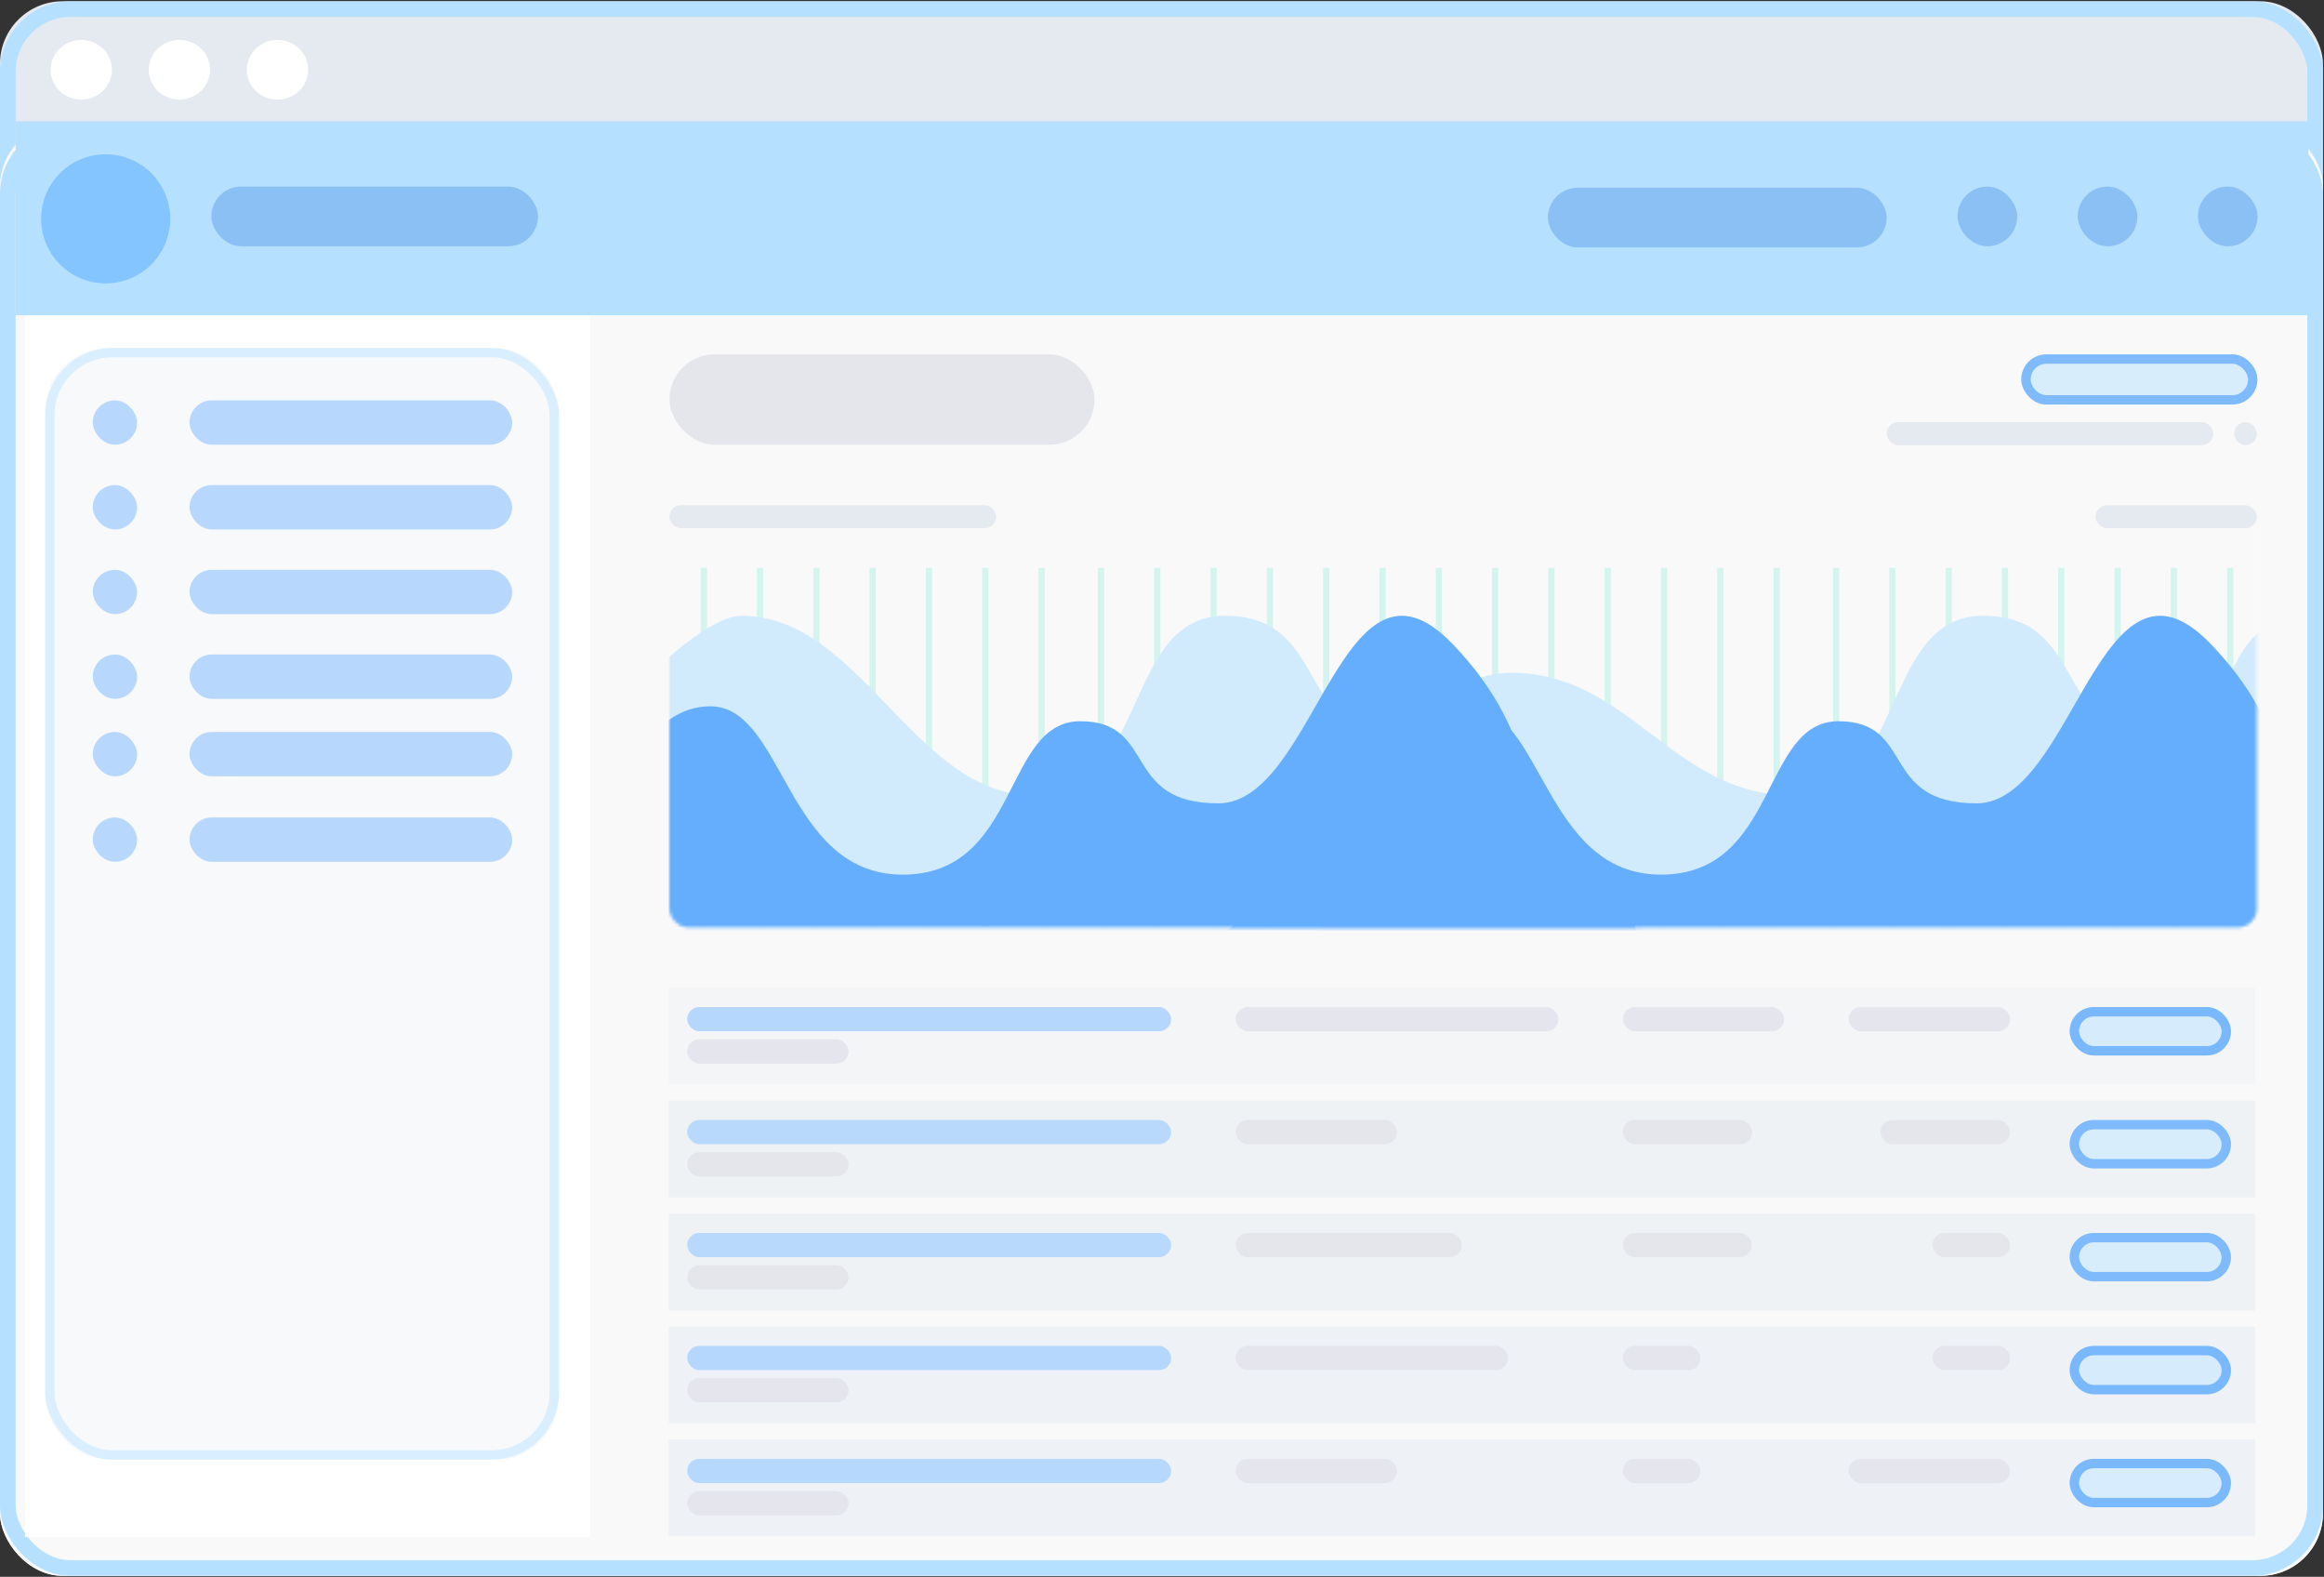 <?xml version="1.0" encoding="UTF-8"?>
<svg width="743px" height="504px" viewBox="0 0 743 504" version="1.1" xmlns="http://www.w3.org/2000/svg" xmlns:xlink="http://www.w3.org/1999/xlink">
    <rect x="0" y="0" width="743" height="504" fill="#333333" stroke="none"/>
    <!-- Generator: Sketch 46.2 (44496) - http://www.bohemiancoding.com/sketch -->
    <title>Report</title>
    <desc>Created with Sketch.</desc>
    <defs>
        <rect id="path-1" x="0" y="0.363" width="742.656" height="503.263" rx="20"></rect>
        <rect id="path-2" x="0" y="39.466" width="742.656" height="464.16" rx="20"></rect>
        <rect id="path-3" x="14.441" y="113.203" width="164.261" height="355.34" rx="20"></rect>
        <rect id="path-4" x="0" y="0" width="507.433" height="141.341" rx="6"></rect>
        <rect id="path-6" x="646.214" y="115.266" width="75.493" height="16.044" rx="8.022"></rect>
        <rect id="path-7" x="447.914" y="6.189" width="51.573" height="15.472" rx="7.736"></rect>
        <rect id="path-8" x="447.914" y="6.189" width="51.573" height="15.472" rx="7.736"></rect>
        <rect id="path-9" x="447.914" y="6.189" width="51.573" height="15.472" rx="7.736"></rect>
        <rect id="path-10" x="447.914" y="6.189" width="51.573" height="15.472" rx="7.736"></rect>
        <rect id="path-11" x="447.914" y="6.189" width="51.573" height="15.472" rx="7.736"></rect>
    </defs>
    <g id="Page-1" stroke="none" stroke-width="1" fill="none" fill-rule="evenodd">
        <g id="AA" transform="translate(-818, -41)">
            <g id="Report" transform="translate(818, 39)">
                <g>
                    <g id="Chrome" transform="translate(0, 2.051)">
                        <g id="Rectangle-2">
                            <use fill="#E4EAEF" fill-rule="evenodd" xlink:href="#path-1"></use>
                            <rect stroke="#B6E0FF" stroke-width="5" x="2.5" y="2.863" width="737.656" height="498.263" rx="20"></rect>
                        </g>
                        <g id="Rectangle-3">
                            <use fill="#F9F9FA" fill-rule="evenodd" xlink:href="#path-2"></use>
                            <rect stroke="#B6E0FF" stroke-width="5" x="2.5" y="41.966" width="737.656" height="459.16" rx="20"></rect>
                        </g>
                        <rect id="Rectangle-7" fill="#FFFFFF" x="8" y="100" width="180.66" height="391.225"></rect>
                        <ellipse id="Oval" fill="#FFFFFF" cx="25.984" cy="22.252" rx="9.802" ry="9.541"></ellipse>
                        <ellipse id="Oval-Copy" fill="#FFFFFF" cx="57.349" cy="22.252" rx="9.802" ry="9.541"></ellipse>
                        <ellipse id="Oval-Copy-2" fill="#FFFFFF" cx="88.714" cy="22.252" rx="9.802" ry="9.541"></ellipse>
                    </g>
                    <rect id="Rectangle" fill="#B6E0FF" x="5" y="40.774" width="733" height="62"></rect>
                    <circle id="Oval-2" fill-opacity="0.5" fill="#007AFF" opacity="0.551" cx="33.781" cy="71.945" r="20.629"></circle>
                    <rect id="Rectangle-4" fill="#60A1E8" opacity="0.511" x="67.561" y="61.63" width="104.436" height="19.082" rx="9.541"></rect>
                    <rect id="Rectangle-4-Copy" fill="#60A1E8" opacity="0.511" x="702.687" y="61.63" width="19.082" height="19.082" rx="9.541"></rect>
                    <rect id="Rectangle-4-Copy-2" fill="#60A1E8" opacity="0.511" x="664.265" y="61.63" width="19.082" height="19.082" rx="9.541"></rect>
                    <rect id="Rectangle-4-Copy-3" fill="#60A1E8" opacity="0.511" x="625.843" y="61.63" width="19.082" height="19.082" rx="9.541"></rect>
                    <rect id="Rectangle-4-Copy-4" fill="#60A1E8" opacity="0.511" x="494.873" y="62" width="108.304" height="19.082" rx="9.541"></rect>
                    <g id="Rectangle-5" opacity="0.514">
                        <use fill-opacity="0.5" fill="#E4EAEF" fill-rule="evenodd" xlink:href="#path-3"></use>
                        <rect stroke="#B6E0FF" stroke-width="3" x="15.941" y="114.703" width="161.261" height="352.34" rx="20"></rect>
                    </g>
                    <rect id="Rectangle-6" fill="#76B7FF" opacity="0.494" x="29.655" y="129.965" width="14.183" height="14.183" rx="7.091"></rect>
                    <rect id="Rectangle-6-Copy-2" fill="#76B7FF" opacity="0.494" x="29.655" y="157.041" width="14.183" height="14.183" rx="7.091"></rect>
                    <rect id="Rectangle-6-Copy-4" fill="#76B7FF" opacity="0.494" x="29.655" y="184.117" width="14.183" height="14.183" rx="7.091"></rect>
                    <rect id="Rectangle-6-Copy-6" fill="#76B7FF" opacity="0.494" x="29.655" y="211.193" width="14.183" height="14.183" rx="7.091"></rect>
                    <rect id="Rectangle-6-Copy-8" fill="#76B7FF" opacity="0.494" x="29.655" y="235.948" width="14.183" height="14.183" rx="7.091"></rect>
                    <rect id="Rectangle-6-Copy-10" fill="#76B7FF" opacity="0.494" x="29.655" y="263.282" width="14.183" height="14.183" rx="7.091"></rect>
                    <rect id="Rectangle-6-Copy" fill="#76B7FF" opacity="0.494" x="60.599" y="129.965" width="103.147" height="14.183" rx="7.091"></rect>
                    <rect id="Rectangle-6-Copy-3" fill="#76B7FF" opacity="0.494" x="60.599" y="157.041" width="103.147" height="14.183" rx="7.091"></rect>
                    <rect id="Rectangle-6-Copy-5" fill="#76B7FF" opacity="0.494" x="60.599" y="184.117" width="103.147" height="14.183" rx="7.091"></rect>
                    <rect id="Rectangle-6-Copy-7" fill="#76B7FF" opacity="0.494" x="60.599" y="211.193" width="103.147" height="14.183" rx="7.091"></rect>
                    <rect id="Rectangle-6-Copy-9" fill="#76B7FF" opacity="0.494" x="60.599" y="235.948" width="103.147" height="14.183" rx="7.091"></rect>
                    <rect id="Rectangle-6-Copy-11" fill="#76B7FF" opacity="0.494" x="60.599" y="263.282" width="103.147" height="14.183" rx="7.091"></rect>
                    <rect id="Rectangle-8" fill="#D0D2DF" opacity="0.494" x="214.029" y="115.266" width="135.896" height="28.881" rx="14.441"></rect>
                    <g id="Bg" opacity="0.595" transform="translate(214.029, 157.041)">
                        <mask id="mask-5" fill="white">
                            <use xlink:href="#path-4"></use>
                        </mask>
                        <use id="Mask" fill="#F9F9FA" xlink:href="#path-4"></use>
                        <path d="M11,27.463 L11,140.254" id="Line" stroke="#BAF1E5" stroke-width="2" stroke-linecap="square" mask="url(#mask-5)"></path>
                        <path d="M263.971,27.463 L263.971,140.254" id="Line-Copy-14" stroke="#BAF1E5" stroke-width="2" stroke-linecap="square" mask="url(#mask-5)"></path>
                        <path d="M137.971,27.463 L137.971,140.254" id="Line-Copy-4" stroke="#BAF1E5" stroke-width="2" stroke-linecap="square" mask="url(#mask-5)"></path>
                        <path d="M390.971,27.463 L390.971,140.254" id="Line-Copy-15" stroke="#BAF1E5" stroke-width="2" stroke-linecap="square" mask="url(#mask-5)"></path>
                        <path d="M46.971,27.463 L46.971,140.254" id="Line-Copy-2" stroke="#BAF1E5" stroke-width="2" stroke-linecap="square" mask="url(#mask-5)"></path>
                        <path d="M299.971,27.463 L299.971,140.254" id="Line-Copy-16" stroke="#BAF1E5" stroke-width="2" stroke-linecap="square" mask="url(#mask-5)"></path>
                        <path d="M173.971,27.463 L173.971,140.254" id="Line-Copy-8" stroke="#BAF1E5" stroke-width="2" stroke-linecap="square" mask="url(#mask-5)"></path>
                        <path d="M426.971,27.463 L426.971,140.254" id="Line-Copy-17" stroke="#BAF1E5" stroke-width="2" stroke-linecap="square" mask="url(#mask-5)"></path>
                        <path d="M100.971,27.463 L100.971,140.254" id="Line-Copy-5" stroke="#BAF1E5" stroke-width="2" stroke-linecap="square" mask="url(#mask-5)"></path>
                        <path d="M353.971,27.463 L353.971,140.254" id="Line-Copy-18" stroke="#BAF1E5" stroke-width="2" stroke-linecap="square" mask="url(#mask-5)"></path>
                        <path d="M227.971,27.463 L227.971,140.254" id="Line-Copy-9" stroke="#BAF1E5" stroke-width="2" stroke-linecap="square" mask="url(#mask-5)"></path>
                        <path d="M480.971,27.463 L480.971,140.254" id="Line-Copy-19" stroke="#BAF1E5" stroke-width="2" stroke-linecap="square" mask="url(#mask-5)"></path>
                        <path d="M28.971,27.463 L28.971,140.254" id="Line-Copy" stroke="#BAF1E5" stroke-width="2" stroke-linecap="square" mask="url(#mask-5)"></path>
                        <path d="M281.971,27.463 L281.971,140.254" id="Line-Copy-20" stroke="#BAF1E5" stroke-width="2" stroke-linecap="square" mask="url(#mask-5)"></path>
                        <path d="M155.971,27.463 L155.971,140.254" id="Line-Copy-10" stroke="#BAF1E5" stroke-width="2" stroke-linecap="square" mask="url(#mask-5)"></path>
                        <path d="M408.971,27.463 L408.971,140.254" id="Line-Copy-21" stroke="#BAF1E5" stroke-width="2" stroke-linecap="square" mask="url(#mask-5)"></path>
                        <path d="M82.971,27.463 L82.971,140.254" id="Line-Copy-6" stroke="#BAF1E5" stroke-width="2" stroke-linecap="square" mask="url(#mask-5)"></path>
                        <path d="M335.971,27.463 L335.971,140.254" id="Line-Copy-22" stroke="#BAF1E5" stroke-width="2" stroke-linecap="square" mask="url(#mask-5)"></path>
                        <path d="M209.971,27.463 L209.971,140.254" id="Line-Copy-11" stroke="#BAF1E5" stroke-width="2" stroke-linecap="square" mask="url(#mask-5)"></path>
                        <path d="M462.971,27.463 L462.971,140.254" id="Line-Copy-23" stroke="#BAF1E5" stroke-width="2" stroke-linecap="square" mask="url(#mask-5)"></path>
                        <path d="M64.971,27.463 L64.971,140.254" id="Line-Copy-3" stroke="#BAF1E5" stroke-width="2" stroke-linecap="square" mask="url(#mask-5)"></path>
                        <path d="M317.971,27.463 L317.971,140.254" id="Line-Copy-24" stroke="#BAF1E5" stroke-width="2" stroke-linecap="square" mask="url(#mask-5)"></path>
                        <path d="M191.971,27.463 L191.971,140.254" id="Line-Copy-12" stroke="#BAF1E5" stroke-width="2" stroke-linecap="square" mask="url(#mask-5)"></path>
                        <path d="M444.971,27.463 L444.971,140.254" id="Line-Copy-25" stroke="#BAF1E5" stroke-width="2" stroke-linecap="square" mask="url(#mask-5)"></path>
                        <path d="M118.971,27.463 L118.971,140.254" id="Line-Copy-7" stroke="#BAF1E5" stroke-width="2" stroke-linecap="square" mask="url(#mask-5)"></path>
                        <path d="M372.971,27.463 L372.971,140.254" id="Line-Copy-26" stroke="#BAF1E5" stroke-width="2" stroke-linecap="square" mask="url(#mask-5)"></path>
                        <path d="M245.971,27.463 L245.971,140.254" id="Line-Copy-13" stroke="#BAF1E5" stroke-width="2" stroke-linecap="square" mask="url(#mask-5)"></path>
                        <path d="M498.971,27.463 L498.971,140.254" id="Line-Copy-27" stroke="#BAF1E5" stroke-width="2" stroke-linecap="square" mask="url(#mask-5)"></path>
                        <path d="M313.176,160.66 L-32.058,154.186 L-41.517,99.104 C-41.517,99.104 4.199,41.774 23.116,41.774 C60.87,41.774 78.586,99.104 116.124,99.104 C153.663,99.104 144.622,41.774 177.604,41.774 C210.587,41.774 200.045,78.87 231.202,78.87 C262.36,78.87 228.898,90.914 255.697,93.162 C282.496,95.41 268.76,93.162 288.747,93.162 C308.734,93.162 313.176,160.66 313.176,160.66 Z" id="Path-" fill="#B6E0FF" mask="url(#mask-5)"></path>
                        <path d="M555.57,160.66 L210.337,154.186 L200.878,99.104 C200.878,99.104 243.833,59.988 269.078,59.988 C306.832,59.988 320.98,99.104 358.519,99.104 C396.058,99.104 387.017,41.774 419.999,41.774 C452.982,41.774 442.44,78.87 473.597,78.87 C504.754,78.87 494.09,41.774 520.889,44.023 C547.688,46.271 511.154,93.162 531.142,93.162 C551.129,93.162 555.57,160.66 555.57,160.66 Z" id="Path--Copy" fill="#B6E0FF" mask="url(#mask-5)"></path>
                        <path d="M312.617,160.66 L-81.486,160.66 C-81.486,160.66 -58.499,134.22 -32.617,116.363 C-18.458,106.595 -10.567,70.717 13.099,70.717 C36.764,70.717 37.04,124.509 74.579,124.509 C112.118,124.509 106.592,75.485 131.329,75.485 C156.067,75.485 144.312,101.731 175.469,101.731 C206.626,101.731 214.99,14.087 250.302,50.73 C285.614,87.373 268.2,116.363 288.188,116.363 C308.175,116.363 312.617,160.66 312.617,160.66 Z" id="Path-" fill="#007AFF" mask="url(#mask-5)"></path>
                        <path d="M555.011,160.66 L160.909,160.66 C160.909,160.66 183.895,134.22 209.778,116.363 C223.937,106.595 231.828,70.717 255.493,70.717 C279.159,70.717 279.435,124.509 316.973,124.509 C354.512,124.509 348.987,75.485 373.724,75.485 C398.461,75.485 386.706,101.731 417.864,101.731 C449.021,101.731 457.385,14.087 492.697,50.73 C528.008,87.373 510.595,116.363 530.582,116.363 C550.57,116.363 555.011,160.66 555.011,160.66 Z" id="Path--Copy-2" fill="#007AFF" mask="url(#mask-5)"></path>
                    </g>
                    <rect id="Rectangle-8-Copy-2" fill="#E4EAEF" x="603.177" y="136.927" width="104.436" height="7.349" rx="3.675"></rect>
                    <g id="Rectangle-8-Copy" opacity="0.49">
                        <use fill="#B6E0FF" fill-rule="evenodd" xlink:href="#path-6"></use>
                        <rect stroke="#007AFF" stroke-width="3" x="647.714" y="116.766" width="72.493" height="13.044" rx="6.522"></rect>
                    </g>
                    <rect id="Rectangle-8-Copy-2" fill="#E4EAEF" x="214.029" y="163.487" width="104.436" height="7.349" rx="3.675"></rect>
                    <rect id="Rectangle-8-Copy-4" fill="#E4EAEF" x="669.938" y="163.487" width="51.573" height="7.349" rx="3.675"></rect>
                    <rect id="Rectangle-8-Copy-3" fill="#E4EAEF" x="714.291" y="136.927" width="7.22" height="7.349" rx="3.61"></rect>
                    <g id="Group" opacity="0.513" transform="translate(213.772, 317.692)">
                        <rect id="Rectangle-9" fill="#E4EAEF" opacity="0.543" x="0" y="0" width="507.224" height="30.944"></rect>
                        <rect id="Rectangle-10" fill="#76B7FF" x="5.931" y="6.189" width="154.72" height="7.736" rx="3.868"></rect>
                        <rect id="Rectangle-10-Copy" fill="#D0D2DF" x="181.28" y="6.189" width="103.147" height="7.736" rx="3.868"></rect>
                        <rect id="Rectangle-10-Copy-3" fill="#D0D2DF" x="305.056" y="6.189" width="51.573" height="7.736" rx="3.868"></rect>
                        <rect id="Rectangle-10-Copy-4" fill="#D0D2DF" x="377.259" y="6.189" width="51.573" height="7.736" rx="3.868"></rect>
                        <rect id="Rectangle-10-Copy-2" fill="#D0D2DF" x="5.931" y="16.503" width="51.573" height="7.736" rx="3.868"></rect>
                        <g id="Rectangle-10-Copy-5">
                            <use fill="#B6E0FF" fill-rule="evenodd" xlink:href="#path-7"></use>
                            <rect stroke="#007AFF" stroke-width="3" x="449.414" y="7.689" width="48.573" height="12.472" rx="6.236"></rect>
                        </g>
                    </g>
                    <g id="Group-Copy" opacity="0.49" transform="translate(213.772, 353.793)">
                        <rect id="Rectangle-9" fill="#E4EAEF" x="0" y="0" width="507.224" height="30.944"></rect>
                        <rect id="Rectangle-10" fill="#76B7FF" x="5.931" y="6.189" width="154.72" height="7.736" rx="3.868"></rect>
                        <rect id="Rectangle-10-Copy" fill="#D0D2DF" x="181.28" y="6.189" width="51.573" height="7.736" rx="3.868"></rect>
                        <rect id="Rectangle-10-Copy-3" fill="#D0D2DF" x="305.056" y="6.189" width="41.381" height="7.736" rx="3.868"></rect>
                        <rect id="Rectangle-10-Copy-4" fill="#D0D2DF" x="387.451" y="6.189" width="41.381" height="7.736" rx="3.868"></rect>
                        <rect id="Rectangle-10-Copy-2" fill="#D0D2DF" x="5.931" y="16.503" width="51.573" height="7.736" rx="3.868"></rect>
                        <g id="Rectangle-10-Copy-5">
                            <use fill="#B6E0FF" fill-rule="evenodd" xlink:href="#path-8"></use>
                            <rect stroke="#007AFF" stroke-width="3" x="449.414" y="7.689" width="48.573" height="12.472" rx="6.236"></rect>
                        </g>
                    </g>
                    <g id="Group-Copy-2" opacity="0.494" transform="translate(213.772, 389.894)">
                        <rect id="Rectangle-9" fill="#E4EAEF" x="0" y="0" width="507.224" height="30.944"></rect>
                        <rect id="Rectangle-10" fill="#76B7FF" x="5.931" y="6.189" width="154.72" height="7.736" rx="3.868"></rect>
                        <rect id="Rectangle-10-Copy" fill="#D0D2DF" x="181.28" y="6.189" width="72.332" height="7.736" rx="3.868"></rect>
                        <rect id="Rectangle-10-Copy-3" fill="#D0D2DF" x="305.056" y="6.189" width="41.259" height="7.736" rx="3.868"></rect>
                        <rect id="Rectangle-10-Copy-4" fill="#D0D2DF" x="404.048" y="6.189" width="24.784" height="7.736" rx="3.868"></rect>
                        <rect id="Rectangle-10-Copy-2" fill="#D0D2DF" x="5.931" y="16.503" width="51.573" height="7.736" rx="3.868"></rect>
                        <g id="Rectangle-10-Copy-5">
                            <use fill="#B6E0FF" fill-rule="evenodd" xlink:href="#path-9"></use>
                            <rect stroke="#007AFF" stroke-width="3" x="449.414" y="7.689" width="48.573" height="12.472" rx="6.236"></rect>
                        </g>
                    </g>
                    <g id="Group-Copy-3" opacity="0.512" transform="translate(213.772, 425.996)">
                        <rect id="Rectangle-9" fill="#E4EAEF" x="0" y="0" width="507.224" height="30.944"></rect>
                        <rect id="Rectangle-10" fill="#76B7FF" x="5.931" y="6.189" width="154.72" height="7.736" rx="3.868"></rect>
                        <rect id="Rectangle-10-Copy" fill="#D0D2DF" x="181.28" y="6.189" width="87.066" height="7.736" rx="3.868"></rect>
                        <rect id="Rectangle-10-Copy-3" fill="#D0D2DF" x="305.056" y="6.189" width="24.784" height="7.736" rx="3.868"></rect>
                        <rect id="Rectangle-10-Copy-4" fill="#D0D2DF" x="404.048" y="6.189" width="24.784" height="7.736" rx="3.868"></rect>
                        <rect id="Rectangle-10-Copy-2" fill="#D0D2DF" x="5.931" y="16.503" width="51.573" height="7.736" rx="3.868"></rect>
                        <g id="Rectangle-10-Copy-5">
                            <use fill="#B6E0FF" fill-rule="evenodd" xlink:href="#path-10"></use>
                            <rect stroke="#007AFF" stroke-width="3" x="449.414" y="7.689" width="48.573" height="12.472" rx="6.236"></rect>
                        </g>
                    </g>
                    <g id="Group-Copy-4" opacity="0.506" transform="translate(213.772, 462.097)">
                        <rect id="Rectangle-9" fill="#E4EAEF" x="0" y="0" width="507.224" height="30.944"></rect>
                        <rect id="Rectangle-10" fill="#76B7FF" x="5.931" y="6.189" width="154.72" height="7.736" rx="3.868"></rect>
                        <rect id="Rectangle-10-Copy" fill="#D0D2DF" x="181.28" y="6.189" width="51.573" height="7.736" rx="3.868"></rect>
                        <rect id="Rectangle-10-Copy-3" fill="#D0D2DF" x="305.056" y="6.189" width="24.784" height="7.736" rx="3.868"></rect>
                        <rect id="Rectangle-10-Copy-4" fill="#D0D2DF" x="377.259" y="6.189" width="51.573" height="7.736" rx="3.868"></rect>
                        <rect id="Rectangle-10-Copy-2" fill="#D0D2DF" x="5.931" y="16.503" width="51.573" height="7.736" rx="3.868"></rect>
                        <g id="Rectangle-10-Copy-5">
                            <use fill="#B6E0FF" fill-rule="evenodd" xlink:href="#path-11"></use>
                            <rect stroke="#007AFF" stroke-width="3" x="449.414" y="7.689" width="48.573" height="12.472" rx="6.236"></rect>
                        </g>
                    </g>
                </g>
            </g>
        </g>
    </g>
</svg>